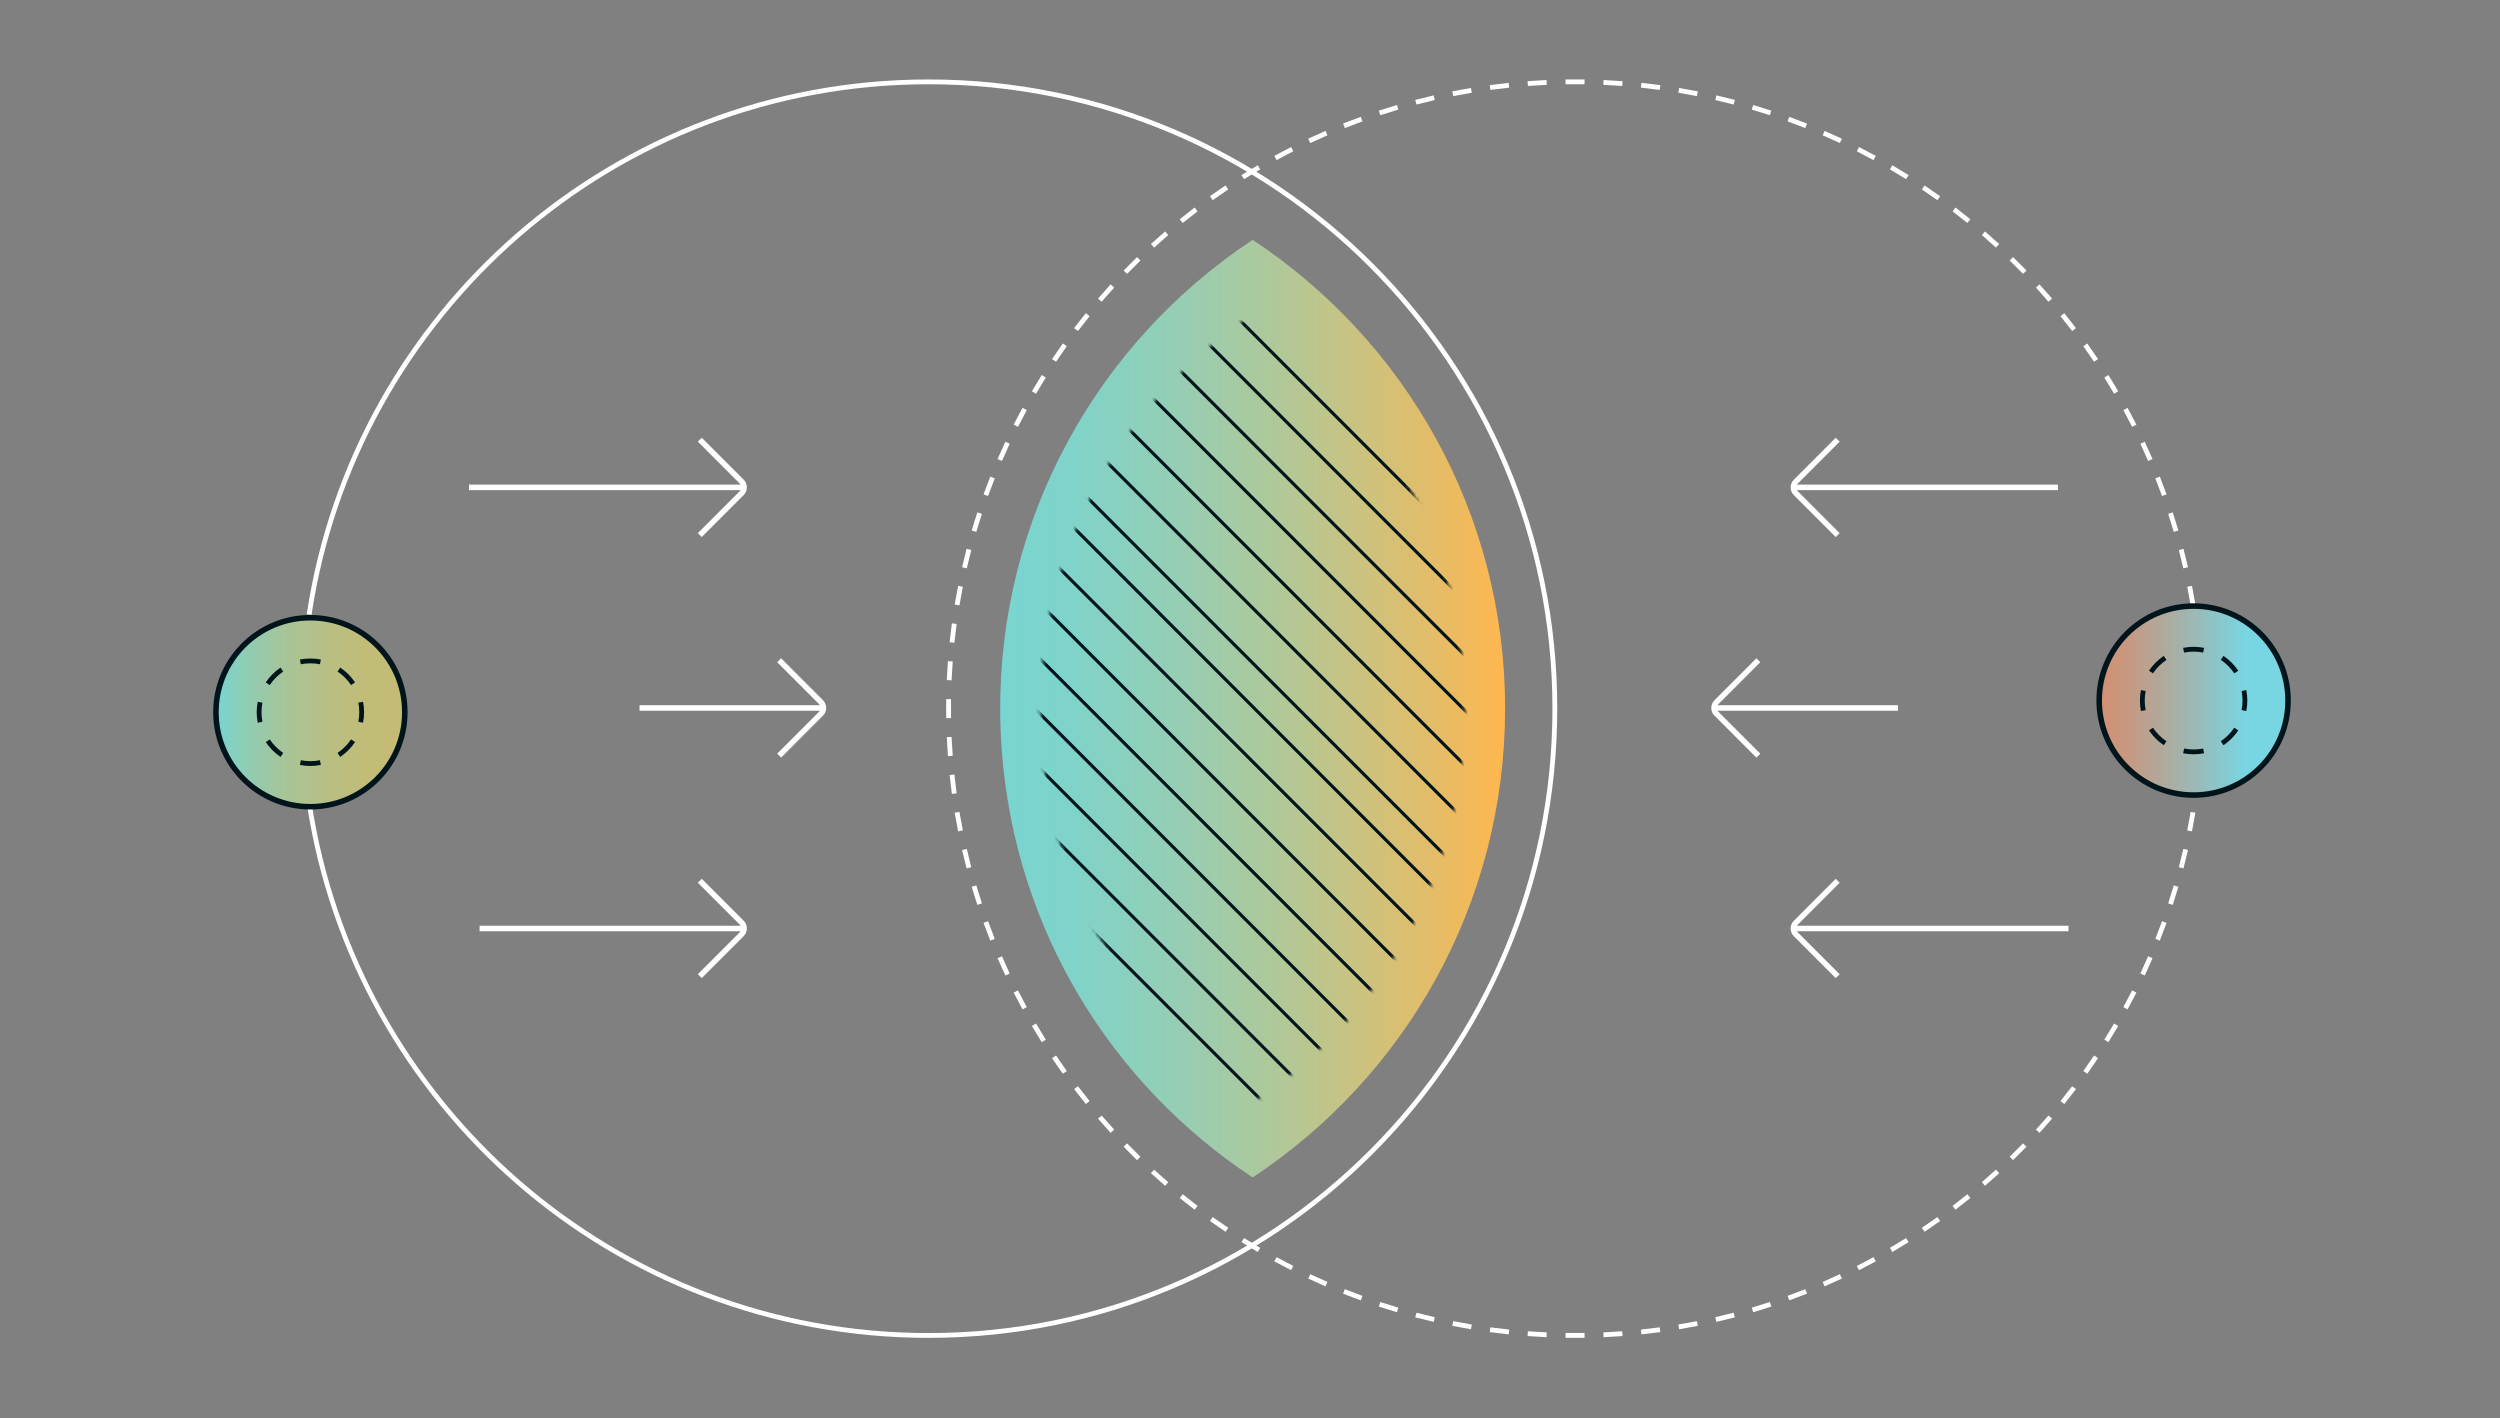 <svg width="677" height="384" viewBox="0 0 677 384" fill="none" xmlns="http://www.w3.org/2000/svg">
<rect x="0" y="0" width="677" height="384" fill="#808080" stroke="none"/>
<path fill-rule="evenodd" clip-rule="evenodd" d="M423.941 21.521C425.663 21.495 427.385 21.495 429.107 21.521L429.088 22.823C427.379 22.797 425.669 22.797 423.959 22.823L423.941 21.521ZM434.246 21.673C435.967 21.751 437.682 21.853 439.389 21.981L439.291 23.279C437.592 23.152 435.89 23.05 434.188 22.975L434.246 21.673ZM413.659 21.981C415.366 21.853 417.081 21.751 418.802 21.674L418.86 22.975C417.152 23.051 415.451 23.153 413.756 23.279L413.659 21.981ZM444.506 22.441C446.218 22.62 447.924 22.826 449.621 23.056L449.447 24.346C447.762 24.118 446.07 23.914 444.37 23.735L444.506 22.441ZM403.426 23.056C405.128 22.825 406.834 22.62 408.542 22.441L408.678 23.735C406.978 23.914 405.286 24.117 403.601 24.346L403.426 23.056ZM393.28 24.747C394.958 24.414 396.645 24.107 398.34 23.825L398.554 25.108C396.871 25.389 395.197 25.694 393.532 26.024L393.28 24.747ZM454.709 23.825C456.403 24.107 458.09 24.414 459.768 24.747L459.515 26.024C457.846 25.693 456.172 25.388 454.494 25.108L454.709 23.824V23.825ZM383.25 27.051C384.905 26.617 386.569 26.208 388.243 25.823L388.535 27.092C386.874 27.474 385.222 27.88 383.581 28.311L383.25 27.051ZM464.805 25.823C466.478 26.208 468.142 26.617 469.798 27.051L469.467 28.309C467.822 27.878 466.17 27.473 464.513 27.092L464.805 25.823ZM373.377 29.963C375.004 29.429 376.641 28.919 378.29 28.433L378.657 29.681C377.023 30.163 375.397 30.67 373.782 31.199L373.377 29.963ZM474.758 28.433C476.407 28.919 478.044 29.429 479.671 29.963L479.265 31.199C477.648 30.668 476.023 30.162 474.39 29.681L474.758 28.433ZM363.701 33.47C365.296 32.836 366.901 32.227 368.515 31.642L368.959 32.865C367.357 33.446 365.764 34.051 364.181 34.68L363.701 33.47ZM484.533 31.642C486.149 32.228 487.754 32.837 489.347 33.47L488.866 34.68C487.283 34.051 485.691 33.446 484.089 32.865L484.533 31.642ZM354.258 37.558C355.811 36.829 357.375 36.124 358.95 35.443L359.467 36.636C357.903 37.314 356.351 38.014 354.811 38.737L354.258 37.558ZM494.098 35.443C495.674 36.124 497.238 36.83 498.79 37.558L498.236 38.737C496.695 38.014 495.143 37.313 493.581 36.637L494.098 35.443ZM345.081 42.212C346.586 41.39 348.104 40.592 349.633 39.816L350.222 40.977C348.702 41.747 347.196 42.539 345.705 43.355L345.081 42.212ZM503.415 39.816C504.944 40.592 506.462 41.39 507.967 42.212L507.343 43.355C505.849 42.539 504.344 41.747 502.826 40.977L503.415 39.816ZM336.199 47.414C337.652 46.503 339.118 45.613 340.6 44.747L341.257 45.869C339.789 46.73 338.333 47.612 336.891 48.516L336.199 47.414ZM512.448 44.747C513.929 45.614 515.396 46.504 516.848 47.415L516.156 48.517C514.715 47.613 513.259 46.73 511.79 45.87L512.448 44.747ZM327.65 53.143C329.045 52.145 330.457 51.168 331.882 50.214L332.607 51.295C331.192 52.243 329.792 53.213 328.406 54.202L327.65 53.143ZM521.166 50.214C522.591 51.168 524.002 52.145 525.397 53.143L524.641 54.201C523.256 53.212 521.856 52.242 520.441 51.294L521.166 50.214ZM319.462 59.374C320.794 58.295 322.144 57.235 323.509 56.196L324.297 57.233C322.943 58.264 321.603 59.316 320.281 60.386L319.462 59.374ZM529.539 56.196C530.905 57.236 532.254 58.296 533.586 59.374L532.767 60.386C531.444 59.315 530.105 58.264 528.75 57.233L529.539 56.196ZM311.662 66.089C312.928 64.931 314.211 63.792 315.511 62.672L316.36 63.659C315.07 64.77 313.797 65.9 312.541 67.049L311.662 66.089ZM537.537 62.673C538.837 63.792 540.12 64.93 541.385 66.088L540.507 67.049C539.251 65.9 537.978 64.77 536.687 63.659L537.537 62.673ZM304.28 73.258C305.474 72.027 306.686 70.813 307.917 69.618L308.824 70.551C307.602 71.737 306.399 72.942 305.213 74.164L304.28 73.258ZM545.131 69.618C546.361 70.813 547.574 72.027 548.768 73.258L547.834 74.164C546.649 72.942 545.445 71.738 544.224 70.552L545.131 69.618ZM297.34 80.857C298.459 79.556 299.596 78.272 300.753 77.006L301.714 77.883C300.566 79.141 299.437 80.415 298.328 81.706L297.34 80.857ZM552.295 77.006C553.451 78.272 554.589 79.556 555.707 80.857L554.72 81.706C553.611 80.415 552.482 79.141 551.334 77.883L552.295 77.006ZM290.871 88.86C291.909 87.493 292.968 86.144 294.046 84.81L295.058 85.629C293.987 86.952 292.937 88.292 291.907 89.648L290.871 88.86ZM559.003 84.81C560.081 86.144 561.139 87.494 562.177 88.86L561.141 89.648C560.11 88.292 559.06 86.952 557.99 85.629L559.003 84.81ZM284.893 97.239C285.847 95.812 286.823 94.401 287.82 93.004L288.879 93.761C287.89 95.146 286.922 96.547 285.975 97.962L284.893 97.239ZM565.228 93.004C566.225 94.4 567.201 95.812 568.155 97.239L567.072 97.962C566.126 96.547 565.158 95.146 564.168 93.76L565.228 93.004ZM279.432 105.959C280.298 104.478 281.187 103.011 282.098 101.557L283.201 102.248C282.297 103.691 281.415 105.147 280.556 106.616L279.432 105.959ZM570.95 101.557C571.86 103.011 572.749 104.477 573.615 105.959L572.492 106.616C571.632 105.147 570.751 103.691 569.847 102.248L570.95 101.557ZM274.508 114.995C275.283 113.464 276.08 111.946 276.901 110.442L278.044 111.065C277.23 112.557 276.438 114.063 275.669 115.583L274.508 114.995ZM576.147 110.442C576.968 111.948 577.766 113.465 578.54 114.995L577.378 115.583C576.609 114.064 575.817 112.557 575.004 111.065L576.147 110.442ZM270.139 124.314C270.82 122.739 271.525 121.175 272.252 119.621L273.431 120.174C272.709 121.714 272.01 123.266 271.334 124.831L270.139 124.314ZM580.795 119.621C581.522 121.174 582.227 122.738 582.908 124.314L581.714 124.831C581.039 123.268 580.339 121.716 579.616 120.174L580.795 119.621ZM266.344 133.881C266.93 132.265 267.538 130.66 268.169 129.066L269.38 129.547C268.752 131.13 268.148 132.723 267.568 134.325L266.344 133.881ZM584.878 129.066C585.511 130.662 586.12 132.267 586.704 133.881L585.479 134.325C584.9 132.723 584.296 131.13 583.668 129.547L584.878 129.066ZM263.139 143.658C263.624 142.009 264.134 140.371 264.668 138.744L265.904 139.15C265.374 140.767 264.869 142.392 264.388 144.025L263.139 143.658ZM588.38 138.744C588.914 140.371 589.423 142.009 589.908 143.658L588.66 144.026C588.179 142.393 587.674 140.767 587.143 139.15L588.38 138.744ZM260.534 153.612C260.918 151.938 261.327 150.274 261.76 148.62L263.019 148.948C262.589 150.591 262.184 152.243 261.803 153.904L260.534 153.612ZM591.288 148.62C591.721 150.274 592.13 151.938 592.514 153.612L591.245 153.904C590.864 152.246 590.459 150.594 590.029 148.948L591.288 148.62ZM258.538 163.71C258.82 162.014 259.127 160.326 259.459 158.648L260.736 158.901C260.406 160.57 260.102 162.244 259.822 163.922L258.538 163.71ZM593.589 158.648C593.921 160.326 594.228 162.014 594.51 163.71L593.225 163.923C592.946 162.245 592.642 160.57 592.312 158.901L593.589 158.648ZM257.156 173.912C257.335 172.199 257.54 170.494 257.77 168.796L259.061 168.971C258.832 170.66 258.628 172.352 258.45 174.047L257.156 173.912ZM595.278 168.796C595.508 170.494 595.713 172.199 595.892 173.912L594.598 174.047C594.419 172.352 594.216 170.66 593.988 168.971L595.278 168.796ZM596.351 179.03C596.479 180.737 596.58 182.451 596.658 184.172L595.357 184.23C595.281 182.521 595.179 180.82 595.053 179.126L596.351 179.03ZM256.39 184.172C256.467 182.451 256.569 180.737 256.697 179.03L257.994 179.126C257.869 180.82 257.767 182.521 257.691 184.23L256.39 184.172ZM596.809 189.311C596.835 191.033 596.835 192.755 596.809 194.477L595.508 194.458C595.534 192.749 595.534 191.039 595.508 189.33L596.809 189.311ZM256.219 191.894C256.219 191.031 256.225 190.17 256.238 189.311L257.54 189.33C257.514 191.039 257.514 192.749 257.54 194.458L256.238 194.477C256.225 193.617 256.219 192.756 256.219 191.894ZM596.658 199.616C596.581 201.332 596.479 203.046 596.351 204.759L595.053 204.662C595.179 202.968 595.281 201.266 595.357 199.557L596.658 199.616ZM256.697 204.759C256.569 203.046 256.467 201.332 256.39 199.616L257.691 199.557C257.767 201.266 257.869 202.968 257.994 204.662L256.697 204.759ZM257.77 214.991C257.539 213.289 257.335 211.584 257.156 209.875L258.45 209.74C258.629 211.44 258.832 213.133 259.061 214.816L257.77 214.991ZM595.892 209.875C595.713 211.584 595.508 213.289 595.278 214.991L593.988 214.816C594.216 213.133 594.419 211.44 594.598 209.74L595.892 209.875ZM259.459 225.139C259.126 223.457 258.819 221.77 258.538 220.078L259.822 219.865C260.102 221.547 260.407 223.221 260.736 224.886L259.459 225.139ZM594.51 220.078C594.228 221.774 593.921 223.461 593.589 225.139L592.312 224.886C592.641 223.221 592.946 221.547 593.225 219.865L594.51 220.078ZM261.76 235.168C261.327 233.514 260.918 231.849 260.534 230.175L261.803 229.885C262.183 231.542 262.588 233.194 263.019 234.839L261.76 235.168ZM592.514 230.175C592.13 231.846 591.722 233.51 591.288 235.168L590.029 234.839C590.459 233.194 590.865 231.542 591.245 229.885L592.514 230.175ZM264.668 245.044C264.134 243.417 263.624 241.779 263.139 240.13L264.388 239.762C264.869 241.395 265.374 243.021 265.904 244.638L264.668 245.044ZM589.908 240.13C589.423 241.779 588.914 243.417 588.38 245.044L587.143 244.638C587.673 243.021 588.179 241.395 588.66 239.762L589.908 240.13ZM268.169 254.721C267.537 253.125 266.929 251.52 266.344 249.906L267.568 249.463C268.148 251.065 268.752 252.658 269.38 254.241L268.169 254.721ZM586.704 249.906C586.118 251.523 585.51 253.127 584.878 254.721L583.668 254.241C584.296 252.658 584.9 251.065 585.479 249.463L586.704 249.906ZM272.252 264.166C271.526 262.615 270.821 261.05 270.139 259.473L271.334 258.957C272.009 260.52 272.709 262.072 273.431 263.614L272.252 264.166ZM582.908 259.473C582.228 261.048 581.523 262.612 580.795 264.166L579.616 263.614C580.339 262.073 581.037 260.521 581.714 258.957L582.908 259.473ZM276.901 273.346C276.08 271.84 275.282 270.322 274.508 268.792L275.669 268.204C276.438 269.724 277.23 271.231 278.044 272.723L276.901 273.346ZM578.54 268.792C577.766 270.322 576.968 271.84 576.147 273.346L575.004 272.723C575.817 271.231 576.609 269.724 577.378 268.204L578.54 268.792ZM282.098 282.231C281.187 280.777 280.299 279.309 279.432 277.828L280.556 277.172C281.415 278.641 282.297 280.098 283.201 281.54L282.098 282.231ZM573.615 277.828C572.749 279.309 571.861 280.777 570.95 282.231L569.847 281.54C570.751 280.098 571.632 278.641 572.492 277.172L573.615 277.828ZM287.82 290.784C286.822 289.388 285.847 287.976 284.893 286.55L285.975 285.826C286.922 287.241 287.89 288.642 288.879 290.028L287.82 290.784ZM568.155 286.55C567.201 287.976 566.225 289.388 565.228 290.784L564.168 290.028C565.158 288.642 566.126 287.241 567.072 285.826L568.155 286.55ZM294.046 298.977C292.967 297.644 291.909 296.293 290.871 294.927L291.907 294.139C292.937 295.495 293.987 296.836 295.058 298.16L294.046 298.977ZM562.177 294.927C561.139 296.293 560.081 297.643 559.003 298.977L557.99 298.16C559.06 296.836 560.11 295.495 561.141 294.139L562.177 294.927ZM300.753 306.782C299.596 305.515 298.459 304.231 297.34 302.93L298.328 302.082C299.437 303.373 300.566 304.647 301.714 305.905L300.753 306.782ZM555.707 302.93C554.589 304.232 553.451 305.515 552.295 306.782L551.334 305.905C552.481 304.647 553.61 303.373 554.72 302.082L555.707 302.93ZM307.917 314.17C306.686 312.975 305.474 311.761 304.28 310.53L305.213 309.624C306.399 310.846 307.603 312.05 308.824 313.236L307.917 314.17ZM548.768 310.53C547.574 311.761 546.361 312.975 545.131 314.17L544.224 313.236C545.445 312.05 546.649 310.846 547.834 309.624L548.768 310.53ZM315.511 321.115C314.211 319.996 312.928 318.857 311.662 317.699L312.541 316.739C313.796 317.888 315.069 319.017 316.36 320.128L315.511 321.115ZM541.385 317.699C540.12 318.857 538.837 319.996 537.537 321.115L536.687 320.128C537.978 319.018 539.251 317.888 540.507 316.739L541.385 317.699ZM323.509 327.591C322.144 326.552 320.794 325.493 319.462 324.413L320.281 323.402C321.603 324.472 322.943 325.523 324.297 326.555L323.509 327.591ZM533.586 324.413C532.253 325.493 530.904 326.552 529.539 327.591L528.75 326.555C530.105 325.523 531.445 324.472 532.767 323.402L533.586 324.413ZM331.882 333.574C330.457 332.619 329.046 331.642 327.65 330.644L328.406 329.586C329.792 330.575 331.192 331.545 332.607 332.493L331.882 333.574ZM525.397 330.646C524.001 331.643 522.591 332.619 521.166 333.574L520.441 332.493C521.855 331.545 523.256 330.576 524.641 329.586L525.397 330.646ZM340.6 339.041C339.118 338.174 337.652 337.284 336.199 336.373L336.891 335.271C338.332 336.174 339.788 337.056 341.257 337.918L340.6 339.041ZM516.848 336.373C515.396 337.284 513.929 338.174 512.448 339.041L511.79 337.918C513.259 337.057 514.714 336.175 516.156 335.271L516.848 336.373ZM349.633 343.972C348.104 343.196 346.586 342.397 345.081 341.575L345.705 340.433C347.196 341.248 348.702 342.04 350.222 342.81L349.633 343.972ZM507.967 341.575C506.462 342.397 504.944 343.196 503.415 343.972L502.826 342.81C504.346 342.04 505.851 341.248 507.343 340.433L507.967 341.575ZM358.95 348.345C357.375 347.664 355.811 346.958 354.258 346.229L354.811 345.051C356.351 345.773 357.903 346.474 359.467 347.151L358.95 348.345ZM498.79 346.229C497.238 346.958 495.674 347.663 494.098 348.345L493.581 347.151C495.145 346.474 496.697 345.773 498.236 345.051L498.79 346.229ZM368.515 352.145C366.899 351.559 365.293 350.951 363.701 350.317L364.181 349.108C365.762 349.736 367.354 350.34 368.959 350.922L368.515 352.145ZM489.347 350.317C487.752 350.951 486.147 351.561 484.533 352.146L484.089 350.922C485.691 350.341 487.283 349.737 488.866 349.108L489.347 350.317ZM378.29 355.355C376.641 354.869 375.004 354.358 373.377 353.824L373.782 352.588C375.397 353.118 377.023 353.624 378.657 354.106L378.29 355.355ZM479.671 353.824C478.044 354.359 476.407 354.869 474.758 355.355L474.39 354.106C476.025 353.624 477.651 353.118 479.265 352.588L479.671 353.824ZM388.243 357.964C386.573 357.58 384.908 357.171 383.25 356.736L383.581 355.478C385.222 355.907 386.874 356.314 388.535 356.696L388.243 357.964ZM469.798 356.736C468.142 357.17 466.478 357.58 464.805 357.964L464.513 356.696C466.173 356.314 467.826 355.907 469.467 355.478L469.798 356.736ZM398.34 359.963C396.645 359.681 394.958 359.373 393.28 359.041L393.532 357.764C395.197 358.094 396.871 358.399 398.554 358.679L398.34 359.963ZM459.768 359.041C458.09 359.373 456.403 359.681 454.709 359.963L454.494 358.679C456.176 358.399 457.85 358.094 459.515 357.764L459.768 359.041ZM408.542 361.347C406.834 361.168 405.128 360.963 403.426 360.732L403.601 359.442C405.286 359.67 406.978 359.874 408.678 360.053L408.542 361.347ZM449.621 360.732C447.924 360.962 446.218 361.167 444.506 361.347L444.37 360.053C446.07 359.874 447.762 359.67 449.447 359.442L449.621 360.732ZM418.802 362.114C417.086 362.037 415.371 361.935 413.659 361.807L413.756 360.509C415.451 360.635 417.152 360.737 418.86 360.813L418.802 362.114ZM439.389 361.807C437.682 361.934 435.967 362.037 434.246 362.114L434.188 360.813C435.896 360.737 437.597 360.635 439.291 360.509L439.389 361.807ZM426.524 362.285C425.661 362.285 424.8 362.279 423.941 362.267L423.959 360.965C425.669 360.989 427.379 360.989 429.088 360.965L429.107 362.267C428.247 362.279 427.386 362.285 426.524 362.285Z" fill="white"/>
<path d="M407.586 191.902C407.586 138.836 380.398 92.145 339.219 64.953C297.376 92.585 270.374 140.177 270.858 193.139C270.887 196.49 271.029 199.864 271.282 203.26C274.937 252.103 301.283 293.819 339.211 318.852C380.39 291.66 407.578 244.969 407.578 191.902H407.586Z" fill="url(#paint0_linear_250_314)"/>
<mask id="mask0_250_314" style="mask-type:luminance" maskUnits="userSpaceOnUse" x="281" y="85" width="116" height="214">
<path d="M396.733 191.904C396.733 147.262 373.862 107.974 339.217 85.094C304.013 108.346 281.299 148.387 281.709 192.939C281.73 195.763 281.85 198.599 282.065 201.452C285.14 242.55 307.311 277.637 339.217 298.707C373.862 275.827 396.74 236.547 396.74 191.897L396.733 191.904Z" fill="white"/>
</mask>
<g mask="url(#mask0_250_314)">
<path fill-rule="evenodd" clip-rule="evenodd" d="M436.751 277.757L228.53 69.396L229.144 68.782L437.365 277.144L436.751 277.757ZM444.193 270.316L235.972 61.947L236.586 61.333L444.807 269.703L444.193 270.316ZM451.636 262.869L243.414 54.5L244.028 53.886L452.25 262.255L451.636 262.869ZM459.072 255.422L250.858 47.052L251.471 46.438L459.686 254.808L459.072 255.422ZM466.514 247.973L258.293 39.612L258.907 38.998L467.128 247.36L466.514 247.973ZM473.957 240.532L265.735 32.163L266.349 31.549L474.571 239.919L473.957 240.532ZM481.399 233.085L273.178 24.716L273.792 24.102L482.013 232.471L481.399 233.085ZM488.834 225.637L280.62 17.275L281.234 16.661L489.448 225.023L488.834 225.637ZM496.277 218.197L288.055 9.828L288.669 9.214L496.89 217.584L496.277 218.197ZM503.72 210.748L295.499 2.379L296.113 1.765L504.334 210.135L503.72 210.748ZM511.155 203.301L302.941 -5.068L303.555 -5.682L511.769 202.687L511.155 203.301ZM518.597 195.853L310.376 -12.509L310.99 -13.123L519.211 195.239L518.597 195.853ZM349.003 365.575L140.781 157.205L141.395 156.591L349.617 364.961L349.003 365.575ZM356.438 358.127L148.224 149.758L148.838 149.144L357.052 357.514L356.438 358.127ZM363.881 350.679L155.66 142.317L156.274 141.704L364.495 350.066L363.881 350.679ZM371.323 343.24L163.102 134.87L163.716 134.257L371.937 342.626L371.323 343.24ZM378.766 335.791L170.545 127.421L171.158 126.807L379.38 335.177L378.766 335.791ZM386.201 328.342L177.987 119.98L178.601 119.367L386.815 327.729L386.201 328.342ZM393.643 320.903L185.422 112.533L186.036 111.92L394.257 320.289L393.643 320.903ZM401.087 313.456L192.865 105.086L193.478 104.472L401.701 312.842L401.087 313.456ZM408.521 306.006L200.308 97.637L200.922 97.023L409.135 305.393L408.521 306.006ZM415.964 298.558L207.743 90.196L208.357 89.583L416.578 297.945L415.964 298.558ZM423.406 291.119L215.185 82.75L215.799 82.136L424.02 290.505L423.406 291.119ZM430.849 283.672L222.627 75.302L223.241 74.688L431.463 283.058L430.849 283.672Z" fill="#00141B"/>
</g>
<path fill-rule="evenodd" clip-rule="evenodd" d="M251.434 22.817C166.736 22.817 96.598 85.176 84.358 166.514L83.07 166.321C95.406 84.356 166.082 21.516 251.435 21.516C345.474 21.516 421.702 97.806 421.702 191.904C421.702 286.002 345.467 362.292 251.435 362.292C166.121 362.292 95.467 299.505 83.087 217.592L84.374 217.398C96.659 298.683 166.775 360.99 251.435 360.99C344.747 360.99 420.4 285.283 420.4 191.904C420.4 98.524 344.754 22.817 251.435 22.817H251.434Z" fill="white"/>
<path d="M173.181 191.71H222.355M210.99 178.786L222.347 190.152C223.203 191.009 223.203 192.401 222.347 193.258L210.99 204.624M127.008 131.986H200.868M189.503 119.062L200.861 130.427C201.716 131.284 201.716 132.677 200.861 133.533L189.503 144.899M129.866 251.435H200.868M189.503 238.505L200.861 249.871C201.272 250.283 201.503 250.842 201.503 251.424C201.503 252.006 201.272 252.564 200.861 252.977L189.503 264.341M513.978 191.71H464.804M476.163 204.632L464.804 193.267C464.393 192.855 464.162 192.296 464.162 191.714C464.162 191.132 464.393 190.573 464.804 190.161L476.163 178.795M560.151 251.435H486.291M497.649 264.357L486.292 252.991C485.881 252.578 485.65 252.02 485.65 251.438C485.65 250.856 485.881 250.297 486.292 249.885L497.649 238.52M557.294 131.986H486.291M497.649 144.908L486.292 133.542C485.881 133.129 485.65 132.571 485.65 131.989C485.65 131.407 485.881 130.848 486.292 130.436L497.649 119.071" stroke="white" stroke-width="1.5" stroke-miterlimit="10"/>
<path d="M594.029 215.305C608.152 215.305 619.602 203.848 619.602 189.713C619.602 175.58 608.152 164.123 594.029 164.123C579.905 164.123 568.457 175.58 568.457 189.713C568.457 203.848 579.905 215.305 594.029 215.305Z" fill="url(#paint1_linear_250_314)"/>
<path d="M594.029 215.305C608.152 215.305 619.602 203.848 619.602 189.713C619.602 175.58 608.152 164.123 594.029 164.123C579.905 164.123 568.457 175.58 568.457 189.713C568.457 203.848 579.905 215.305 594.029 215.305Z" stroke="#00141B" stroke-width="1.5" stroke-miterlimit="10"/>
<path fill-rule="evenodd" clip-rule="evenodd" d="M591.195 175.436C593.069 175.065 594.996 175.065 596.87 175.436L596.617 176.713C594.911 176.376 593.155 176.376 591.449 176.713L591.195 175.436ZM583.752 179.421C584.425 178.747 585.162 178.141 585.953 177.61L586.677 178.691C585.97 179.165 585.299 179.715 584.673 180.342C584.059 180.955 583.506 181.627 583.023 182.348L581.941 181.625C582.472 180.833 583.078 180.095 583.752 179.421ZM602.112 177.61C603.699 178.673 605.062 180.037 606.125 181.625L605.042 182.348C604.559 181.627 604.007 180.955 603.393 180.342C602.78 179.727 602.108 179.174 601.388 178.691L602.112 177.61ZM608.295 186.871C608.666 188.745 608.666 190.673 608.295 192.547L607.018 192.294C607.356 190.587 607.356 188.831 607.018 187.123L608.295 186.871ZM579.77 192.547C579.4 190.673 579.4 188.745 579.77 186.871L581.047 187.123C580.709 188.831 580.709 190.587 581.047 192.294L579.77 192.547ZM606.125 197.793C605.594 198.585 604.987 199.323 604.313 199.996C603.641 200.671 602.903 201.277 602.112 201.808L601.388 200.726C602.833 199.757 604.074 198.514 605.042 197.068L606.125 197.793ZM583.752 199.996C583.078 199.322 582.472 198.584 581.941 197.793L583.023 197.068C583.991 198.514 585.232 199.757 586.677 200.726L585.953 201.808C585.162 201.277 584.425 200.67 583.752 199.996ZM596.87 203.98C594.996 204.352 593.068 204.352 591.195 203.98L591.449 202.704C593.155 203.042 594.911 203.042 596.617 202.704L596.87 203.98Z" fill="#00141B"/>
<path d="M83.698 218.461C97.821 218.461 109.271 207.004 109.271 192.871C109.271 178.736 97.821 167.279 83.698 167.279C69.575 167.279 58.125 178.736 58.125 192.871C58.125 207.004 69.575 218.461 83.698 218.461Z" fill="url(#paint2_linear_250_314)"/>
<path fill-rule="evenodd" clip-rule="evenodd" d="M81.215 178.602C83.088 178.232 85.016 178.232 86.889 178.602L86.636 179.879C84.93 179.542 83.174 179.542 81.468 179.879L81.215 178.602ZM73.771 182.587C74.444 181.913 75.182 181.307 75.973 180.776L76.697 181.857C75.99 182.331 75.318 182.881 74.692 183.508C74.078 184.121 73.526 184.793 73.043 185.514L71.96 184.791C72.491 183.999 73.096 183.26 73.771 182.587ZM92.131 180.776C93.718 181.84 95.081 183.204 96.144 184.791L95.062 185.514C94.579 184.793 94.026 184.121 93.412 183.508C92.799 182.893 92.127 182.34 91.406 181.857L92.131 180.776ZM98.314 190.037C98.685 191.911 98.685 193.839 98.314 195.713L97.037 195.46C97.375 193.753 97.375 191.997 97.037 190.289L98.314 190.037ZM69.79 195.713C69.419 193.839 69.419 191.911 69.79 190.037L71.067 190.289C70.729 191.997 70.729 193.753 71.067 195.46L69.79 195.713ZM96.144 200.959C95.081 202.546 93.718 203.91 92.131 204.974L91.406 203.892C92.852 202.923 94.094 201.681 95.062 200.234L96.144 200.959ZM73.771 203.162C73.097 202.488 72.491 201.75 71.96 200.959L73.042 200.234C74.01 201.68 75.252 202.923 76.697 203.892L75.972 204.974C75.181 204.443 74.444 203.836 73.771 203.162ZM86.889 207.146C85.016 207.518 83.088 207.518 81.215 207.146L81.468 205.87C83.174 206.208 84.93 206.208 86.636 205.87L86.889 207.146Z" fill="#00141B"/>
<path d="M84.048 218.461C98.172 218.461 109.621 207.004 109.621 192.871C109.621 178.736 98.172 167.279 84.048 167.279C69.925 167.279 58.477 178.736 58.477 192.871C58.477 207.004 69.924 218.461 84.048 218.461Z" stroke="#00141B" stroke-width="1.5" stroke-miterlimit="10"/>
<defs>
<linearGradient id="paint0_linear_250_314" x1="270.858" y1="191.902" x2="407.586" y2="191.902" gradientUnits="userSpaceOnUse">
<stop stop-color="#78D5D1"/>
<stop offset="0.14" stop-color="#7FD3C9"/>
<stop offset="0.34" stop-color="#94CEB5"/>
<stop offset="0.59" stop-color="#B6C793"/>
<stop offset="0.87" stop-color="#E6BC66"/>
<stop offset="1" stop-color="#FFB74E"/>
</linearGradient>
<linearGradient id="paint1_linear_250_314" x1="620.309" y1="189.713" x2="568.457" y2="189.713" gradientUnits="userSpaceOnUse">
<stop offset="0.24" stop-color="#78D5E2"/>
<stop offset="0.59" stop-color="#A7B0A7"/>
<stop offset="0.86" stop-color="#C79880"/>
<stop offset="1" stop-color="#D38F72"/>
</linearGradient>
<linearGradient id="paint2_linear_250_314" x1="58.125" y1="192.871" x2="109.978" y2="192.871" gradientUnits="userSpaceOnUse">
<stop stop-color="#78D5D1"/>
<stop offset="0.18" stop-color="#91CCB2"/>
<stop offset="0.38" stop-color="#A8C497"/>
<stop offset="0.58" stop-color="#B8BF84"/>
<stop offset="0.78" stop-color="#C1BC78"/>
<stop offset="1" stop-color="#C5BB75"/>
</linearGradient>
</defs>
</svg>
